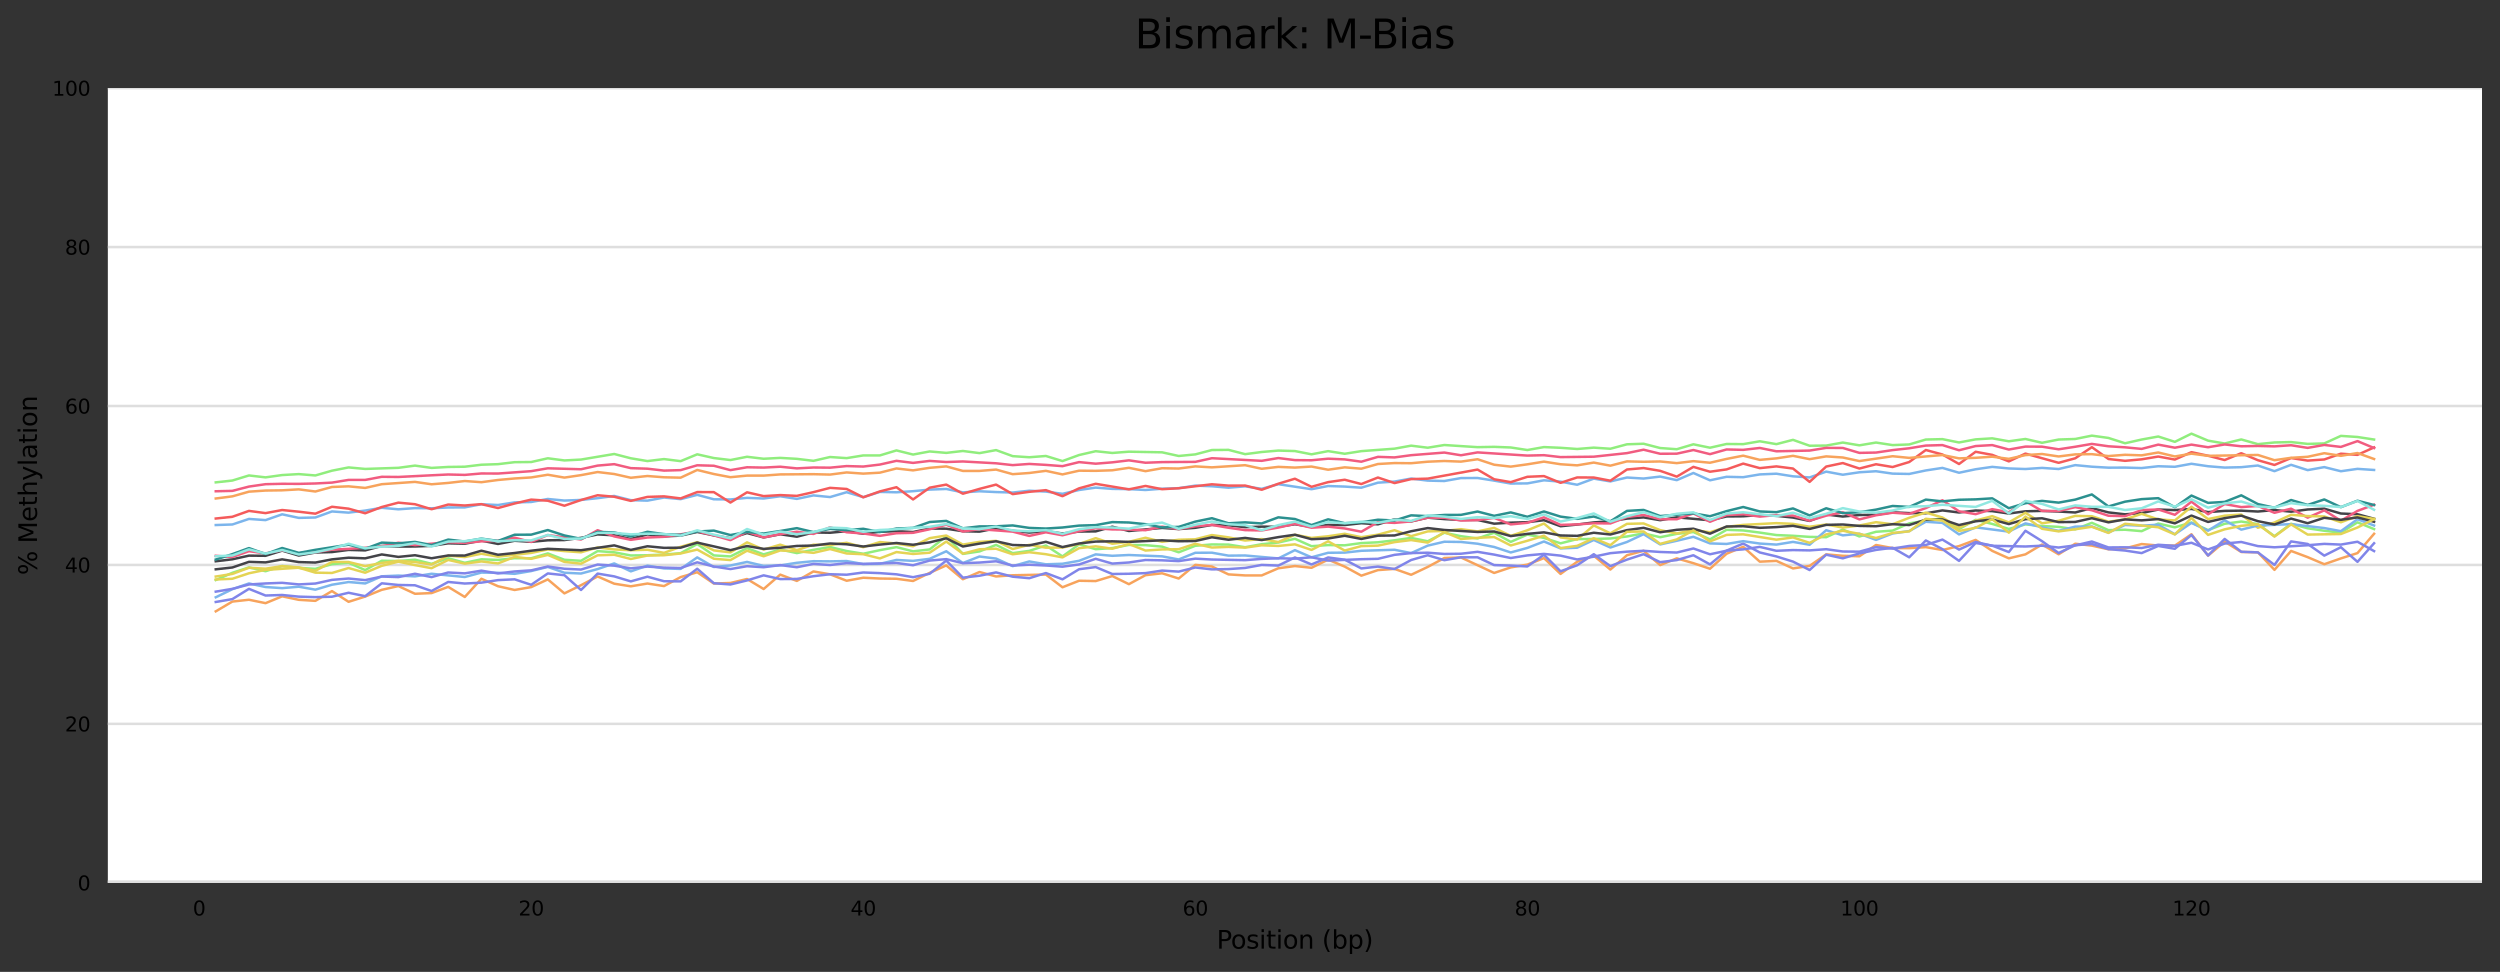 <?xml version="1.0" encoding="utf-8" standalone="no"?>
<!DOCTYPE svg PUBLIC "-//W3C//DTD SVG 1.1//EN"
  "http://www.w3.org/Graphics/SVG/1.1/DTD/svg11.dtd">
<svg xmlns:xlink="http://www.w3.org/1999/xlink" width="1000.278pt" height="388.845pt" viewBox="0 0 1000.278 388.845" xmlns="http://www.w3.org/2000/svg" version="1.1">
 <rect x="0" y="0" width="1000.278" height="388.845" fill="#333333" stroke="none"/>
 <defs>
  <style type="text/css">*{stroke-linejoin: round; stroke-linecap: butt}</style>
 </defs>
 <g id="figure_1">
  <g id="axes_1">
   <g id="patch_1">
    <path d="M 43.148 353.224 
L 993.078 353.224 
L 993.078 35.256 
L 43.148 35.256 
z
" style="fill: #ffffff"/>
   </g>
   <g id="matplotlib.axis_1">
    <g id="xtick_1">
     <g id="text_1">
      <!-- 0 -->
      <g transform="translate(77.139 366.303)scale(0.08 -0.08)">
       <defs>
        <path id="DejaVuSans-30" d="M 2034 4250 
Q 1547 4250 1301 3770 
Q 1056 3291 1056 2328 
Q 1056 1369 1301 889 
Q 1547 409 2034 409 
Q 2525 409 2770 889 
Q 3016 1369 3016 2328 
Q 3016 3291 2770 3770 
Q 2525 4250 2034 4250 
z
M 2034 4750 
Q 2819 4750 3233 4129 
Q 3647 3509 3647 2328 
Q 3647 1150 3233 529 
Q 2819 -91 2034 -91 
Q 1250 -91 836 529 
Q 422 1150 422 2328 
Q 422 3509 836 4129 
Q 1250 4750 2034 4750 
z
" transform="scale(0.016)"/>
       </defs>
       <use xlink:href="#DejaVuSans-30"/>
      </g>
     </g>
    </g>
    <g id="xtick_2">
     <g id="text_2">
      <!-- 20 -->
      <g transform="translate(207.451 366.303)scale(0.08 -0.08)">
       <defs>
        <path id="DejaVuSans-32" d="M 1228 531 
L 3431 531 
L 3431 0 
L 469 0 
L 469 531 
Q 828 903 1448 1529 
Q 2069 2156 2228 2338 
Q 2531 2678 2651 2914 
Q 2772 3150 2772 3378 
Q 2772 3750 2511 3984 
Q 2250 4219 1831 4219 
Q 1534 4219 1204 4116 
Q 875 4013 500 3803 
L 500 4441 
Q 881 4594 1212 4672 
Q 1544 4750 1819 4750 
Q 2544 4750 2975 4387 
Q 3406 4025 3406 3419 
Q 3406 3131 3298 2873 
Q 3191 2616 2906 2266 
Q 2828 2175 2409 1742 
Q 1991 1309 1228 531 
z
" transform="scale(0.016)"/>
       </defs>
       <use xlink:href="#DejaVuSans-32"/>
       <use xlink:href="#DejaVuSans-30" x="63.623"/>
      </g>
     </g>
    </g>
    <g id="xtick_3">
     <g id="text_3">
      <!-- 40 -->
      <g transform="translate(340.309 366.303)scale(0.08 -0.08)">
       <defs>
        <path id="DejaVuSans-34" d="M 2419 4116 
L 825 1625 
L 2419 1625 
L 2419 4116 
z
M 2253 4666 
L 3047 4666 
L 3047 1625 
L 3713 1625 
L 3713 1100 
L 3047 1100 
L 3047 0 
L 2419 0 
L 2419 1100 
L 313 1100 
L 313 1709 
L 2253 4666 
z
" transform="scale(0.016)"/>
       </defs>
       <use xlink:href="#DejaVuSans-34"/>
       <use xlink:href="#DejaVuSans-30" x="63.623"/>
      </g>
     </g>
    </g>
    <g id="xtick_4">
     <g id="text_4">
      <!-- 60 -->
      <g transform="translate(473.166 366.303)scale(0.08 -0.08)">
       <defs>
        <path id="DejaVuSans-36" d="M 2113 2584 
Q 1688 2584 1439 2293 
Q 1191 2003 1191 1497 
Q 1191 994 1439 701 
Q 1688 409 2113 409 
Q 2538 409 2786 701 
Q 3034 994 3034 1497 
Q 3034 2003 2786 2293 
Q 2538 2584 2113 2584 
z
M 3366 4563 
L 3366 3988 
Q 3128 4100 2886 4159 
Q 2644 4219 2406 4219 
Q 1781 4219 1451 3797 
Q 1122 3375 1075 2522 
Q 1259 2794 1537 2939 
Q 1816 3084 2150 3084 
Q 2853 3084 3261 2657 
Q 3669 2231 3669 1497 
Q 3669 778 3244 343 
Q 2819 -91 2113 -91 
Q 1303 -91 875 529 
Q 447 1150 447 2328 
Q 447 3434 972 4092 
Q 1497 4750 2381 4750 
Q 2619 4750 2861 4703 
Q 3103 4656 3366 4563 
z
" transform="scale(0.016)"/>
       </defs>
       <use xlink:href="#DejaVuSans-36"/>
       <use xlink:href="#DejaVuSans-30" x="63.623"/>
      </g>
     </g>
    </g>
    <g id="xtick_5">
     <g id="text_5">
      <!-- 80 -->
      <g transform="translate(606.023 366.303)scale(0.08 -0.08)">
       <defs>
        <path id="DejaVuSans-38" d="M 2034 2216 
Q 1584 2216 1326 1975 
Q 1069 1734 1069 1313 
Q 1069 891 1326 650 
Q 1584 409 2034 409 
Q 2484 409 2743 651 
Q 3003 894 3003 1313 
Q 3003 1734 2745 1975 
Q 2488 2216 2034 2216 
z
M 1403 2484 
Q 997 2584 770 2862 
Q 544 3141 544 3541 
Q 544 4100 942 4425 
Q 1341 4750 2034 4750 
Q 2731 4750 3128 4425 
Q 3525 4100 3525 3541 
Q 3525 3141 3298 2862 
Q 3072 2584 2669 2484 
Q 3125 2378 3379 2068 
Q 3634 1759 3634 1313 
Q 3634 634 3220 271 
Q 2806 -91 2034 -91 
Q 1263 -91 848 271 
Q 434 634 434 1313 
Q 434 1759 690 2068 
Q 947 2378 1403 2484 
z
M 1172 3481 
Q 1172 3119 1398 2916 
Q 1625 2713 2034 2713 
Q 2441 2713 2670 2916 
Q 2900 3119 2900 3481 
Q 2900 3844 2670 4047 
Q 2441 4250 2034 4250 
Q 1625 4250 1398 4047 
Q 1172 3844 1172 3481 
z
" transform="scale(0.016)"/>
       </defs>
       <use xlink:href="#DejaVuSans-38"/>
       <use xlink:href="#DejaVuSans-30" x="63.623"/>
      </g>
     </g>
    </g>
    <g id="xtick_6">
     <g id="text_6">
      <!-- 100 -->
      <g transform="translate(736.336 366.303)scale(0.08 -0.08)">
       <defs>
        <path id="DejaVuSans-31" d="M 794 531 
L 1825 531 
L 1825 4091 
L 703 3866 
L 703 4441 
L 1819 4666 
L 2450 4666 
L 2450 531 
L 3481 531 
L 3481 0 
L 794 0 
L 794 531 
z
" transform="scale(0.016)"/>
       </defs>
       <use xlink:href="#DejaVuSans-31"/>
       <use xlink:href="#DejaVuSans-30" x="63.623"/>
       <use xlink:href="#DejaVuSans-30" x="127.246"/>
      </g>
     </g>
    </g>
    <g id="xtick_7">
     <g id="text_7">
      <!-- 120 -->
      <g transform="translate(869.193 366.303)scale(0.08 -0.08)">
       <use xlink:href="#DejaVuSans-31"/>
       <use xlink:href="#DejaVuSans-32" x="63.623"/>
       <use xlink:href="#DejaVuSans-30" x="127.246"/>
      </g>
     </g>
    </g>
    <g id="text_8">
     <!-- Position (bp) -->
     <g transform="translate(486.81 379.565)scale(0.1 -0.1)">
      <defs>
       <path id="DejaVuSans-50" d="M 1259 4147 
L 1259 2394 
L 2053 2394 
Q 2494 2394 2734 2622 
Q 2975 2850 2975 3272 
Q 2975 3691 2734 3919 
Q 2494 4147 2053 4147 
L 1259 4147 
z
M 628 4666 
L 2053 4666 
Q 2838 4666 3239 4311 
Q 3641 3956 3641 3272 
Q 3641 2581 3239 2228 
Q 2838 1875 2053 1875 
L 1259 1875 
L 1259 0 
L 628 0 
L 628 4666 
z
" transform="scale(0.016)"/>
       <path id="DejaVuSans-6f" d="M 1959 3097 
Q 1497 3097 1228 2736 
Q 959 2375 959 1747 
Q 959 1119 1226 758 
Q 1494 397 1959 397 
Q 2419 397 2687 759 
Q 2956 1122 2956 1747 
Q 2956 2369 2687 2733 
Q 2419 3097 1959 3097 
z
M 1959 3584 
Q 2709 3584 3137 3096 
Q 3566 2609 3566 1747 
Q 3566 888 3137 398 
Q 2709 -91 1959 -91 
Q 1206 -91 779 398 
Q 353 888 353 1747 
Q 353 2609 779 3096 
Q 1206 3584 1959 3584 
z
" transform="scale(0.016)"/>
       <path id="DejaVuSans-73" d="M 2834 3397 
L 2834 2853 
Q 2591 2978 2328 3040 
Q 2066 3103 1784 3103 
Q 1356 3103 1142 2972 
Q 928 2841 928 2578 
Q 928 2378 1081 2264 
Q 1234 2150 1697 2047 
L 1894 2003 
Q 2506 1872 2764 1633 
Q 3022 1394 3022 966 
Q 3022 478 2636 193 
Q 2250 -91 1575 -91 
Q 1294 -91 989 -36 
Q 684 19 347 128 
L 347 722 
Q 666 556 975 473 
Q 1284 391 1588 391 
Q 1994 391 2212 530 
Q 2431 669 2431 922 
Q 2431 1156 2273 1281 
Q 2116 1406 1581 1522 
L 1381 1569 
Q 847 1681 609 1914 
Q 372 2147 372 2553 
Q 372 3047 722 3315 
Q 1072 3584 1716 3584 
Q 2034 3584 2315 3537 
Q 2597 3491 2834 3397 
z
" transform="scale(0.016)"/>
       <path id="DejaVuSans-69" d="M 603 3500 
L 1178 3500 
L 1178 0 
L 603 0 
L 603 3500 
z
M 603 4863 
L 1178 4863 
L 1178 4134 
L 603 4134 
L 603 4863 
z
" transform="scale(0.016)"/>
       <path id="DejaVuSans-74" d="M 1172 4494 
L 1172 3500 
L 2356 3500 
L 2356 3053 
L 1172 3053 
L 1172 1153 
Q 1172 725 1289 603 
Q 1406 481 1766 481 
L 2356 481 
L 2356 0 
L 1766 0 
Q 1100 0 847 248 
Q 594 497 594 1153 
L 594 3053 
L 172 3053 
L 172 3500 
L 594 3500 
L 594 4494 
L 1172 4494 
z
" transform="scale(0.016)"/>
       <path id="DejaVuSans-6e" d="M 3513 2113 
L 3513 0 
L 2938 0 
L 2938 2094 
Q 2938 2591 2744 2837 
Q 2550 3084 2163 3084 
Q 1697 3084 1428 2787 
Q 1159 2491 1159 1978 
L 1159 0 
L 581 0 
L 581 3500 
L 1159 3500 
L 1159 2956 
Q 1366 3272 1645 3428 
Q 1925 3584 2291 3584 
Q 2894 3584 3203 3211 
Q 3513 2838 3513 2113 
z
" transform="scale(0.016)"/>
       <path id="DejaVuSans-20" transform="scale(0.016)"/>
       <path id="DejaVuSans-28" d="M 1984 4856 
Q 1566 4138 1362 3434 
Q 1159 2731 1159 2009 
Q 1159 1288 1364 580 
Q 1569 -128 1984 -844 
L 1484 -844 
Q 1016 -109 783 600 
Q 550 1309 550 2009 
Q 550 2706 781 3412 
Q 1013 4119 1484 4856 
L 1984 4856 
z
" transform="scale(0.016)"/>
       <path id="DejaVuSans-62" d="M 3116 1747 
Q 3116 2381 2855 2742 
Q 2594 3103 2138 3103 
Q 1681 3103 1420 2742 
Q 1159 2381 1159 1747 
Q 1159 1113 1420 752 
Q 1681 391 2138 391 
Q 2594 391 2855 752 
Q 3116 1113 3116 1747 
z
M 1159 2969 
Q 1341 3281 1617 3432 
Q 1894 3584 2278 3584 
Q 2916 3584 3314 3078 
Q 3713 2572 3713 1747 
Q 3713 922 3314 415 
Q 2916 -91 2278 -91 
Q 1894 -91 1617 61 
Q 1341 213 1159 525 
L 1159 0 
L 581 0 
L 581 4863 
L 1159 4863 
L 1159 2969 
z
" transform="scale(0.016)"/>
       <path id="DejaVuSans-70" d="M 1159 525 
L 1159 -1331 
L 581 -1331 
L 581 3500 
L 1159 3500 
L 1159 2969 
Q 1341 3281 1617 3432 
Q 1894 3584 2278 3584 
Q 2916 3584 3314 3078 
Q 3713 2572 3713 1747 
Q 3713 922 3314 415 
Q 2916 -91 2278 -91 
Q 1894 -91 1617 61 
Q 1341 213 1159 525 
z
M 3116 1747 
Q 3116 2381 2855 2742 
Q 2594 3103 2138 3103 
Q 1681 3103 1420 2742 
Q 1159 2381 1159 1747 
Q 1159 1113 1420 752 
Q 1681 391 2138 391 
Q 2594 391 2855 752 
Q 3116 1113 3116 1747 
z
" transform="scale(0.016)"/>
       <path id="DejaVuSans-29" d="M 513 4856 
L 1013 4856 
Q 1481 4119 1714 3412 
Q 1947 2706 1947 2009 
Q 1947 1309 1714 600 
Q 1481 -109 1013 -844 
L 513 -844 
Q 928 -128 1133 580 
Q 1338 1288 1338 2009 
Q 1338 2731 1133 3434 
Q 928 4138 513 4856 
z
" transform="scale(0.016)"/>
      </defs>
      <use xlink:href="#DejaVuSans-50"/>
      <use xlink:href="#DejaVuSans-6f" x="56.678"/>
      <use xlink:href="#DejaVuSans-73" x="117.859"/>
      <use xlink:href="#DejaVuSans-69" x="169.959"/>
      <use xlink:href="#DejaVuSans-74" x="197.742"/>
      <use xlink:href="#DejaVuSans-69" x="236.951"/>
      <use xlink:href="#DejaVuSans-6f" x="264.734"/>
      <use xlink:href="#DejaVuSans-6e" x="325.916"/>
      <use xlink:href="#DejaVuSans-20" x="389.295"/>
      <use xlink:href="#DejaVuSans-28" x="421.082"/>
      <use xlink:href="#DejaVuSans-62" x="460.096"/>
      <use xlink:href="#DejaVuSans-70" x="523.572"/>
      <use xlink:href="#DejaVuSans-29" x="587.049"/>
     </g>
    </g>
   </g>
   <g id="matplotlib.axis_2">
    <g id="ytick_1">
     <g id="line2d_1">
      <path d="M 43.148 353.224 
L 993.078 353.224 
" clip-path="url(#p5ad85a46ac)" style="fill: none; stroke: #dedede; stroke-linecap: square"/>
     </g>
     <g id="text_9">
      <!-- 0 -->
      <g transform="translate(31.058 356.263)scale(0.08 -0.08)">
       <use xlink:href="#DejaVuSans-30"/>
      </g>
     </g>
    </g>
    <g id="ytick_2">
     <g id="line2d_2">
      <path d="M 43.148 289.63 
L 993.078 289.63 
" clip-path="url(#p5ad85a46ac)" style="fill: none; stroke: #dedede; stroke-linecap: square"/>
     </g>
     <g id="text_10">
      <!-- 20 -->
      <g transform="translate(25.968 292.67)scale(0.08 -0.08)">
       <use xlink:href="#DejaVuSans-32"/>
       <use xlink:href="#DejaVuSans-30" x="63.623"/>
      </g>
     </g>
    </g>
    <g id="ytick_3">
     <g id="line2d_3">
      <path d="M 43.148 226.037 
L 993.078 226.037 
" clip-path="url(#p5ad85a46ac)" style="fill: none; stroke: #dedede; stroke-linecap: square"/>
     </g>
     <g id="text_11">
      <!-- 40 -->
      <g transform="translate(25.968 229.076)scale(0.08 -0.08)">
       <use xlink:href="#DejaVuSans-34"/>
       <use xlink:href="#DejaVuSans-30" x="63.623"/>
      </g>
     </g>
    </g>
    <g id="ytick_4">
     <g id="line2d_4">
      <path d="M 43.148 162.443 
L 993.078 162.443 
" clip-path="url(#p5ad85a46ac)" style="fill: none; stroke: #dedede; stroke-linecap: square"/>
     </g>
     <g id="text_12">
      <!-- 60 -->
      <g transform="translate(25.968 165.482)scale(0.08 -0.08)">
       <use xlink:href="#DejaVuSans-36"/>
       <use xlink:href="#DejaVuSans-30" x="63.623"/>
      </g>
     </g>
    </g>
    <g id="ytick_5">
     <g id="line2d_5">
      <path d="M 43.148 98.85 
L 993.078 98.85 
" clip-path="url(#p5ad85a46ac)" style="fill: none; stroke: #dedede; stroke-linecap: square"/>
     </g>
     <g id="text_13">
      <!-- 80 -->
      <g transform="translate(25.968 101.889)scale(0.08 -0.08)">
       <use xlink:href="#DejaVuSans-38"/>
       <use xlink:href="#DejaVuSans-30" x="63.623"/>
      </g>
     </g>
    </g>
    <g id="ytick_6">
     <g id="line2d_6">
      <path d="M 43.148 35.256 
L 993.078 35.256 
" clip-path="url(#p5ad85a46ac)" style="fill: none; stroke: #dedede; stroke-linecap: square"/>
     </g>
     <g id="text_14">
      <!-- 100 -->
      <g transform="translate(20.878 38.295)scale(0.08 -0.08)">
       <use xlink:href="#DejaVuSans-31"/>
       <use xlink:href="#DejaVuSans-30" x="63.623"/>
       <use xlink:href="#DejaVuSans-30" x="127.246"/>
      </g>
     </g>
    </g>
    <g id="text_15">
     <!-- % Methylation -->
     <g transform="translate(14.798 230.089)rotate(-90)scale(0.1 -0.1)">
      <defs>
       <path id="DejaVuSans-25" d="M 4653 2053 
Q 4381 2053 4226 1822 
Q 4072 1591 4072 1178 
Q 4072 772 4226 539 
Q 4381 306 4653 306 
Q 4919 306 5073 539 
Q 5228 772 5228 1178 
Q 5228 1588 5073 1820 
Q 4919 2053 4653 2053 
z
M 4653 2450 
Q 5147 2450 5437 2106 
Q 5728 1763 5728 1178 
Q 5728 594 5436 251 
Q 5144 -91 4653 -91 
Q 4153 -91 3862 251 
Q 3572 594 3572 1178 
Q 3572 1766 3864 2108 
Q 4156 2450 4653 2450 
z
M 1428 4353 
Q 1159 4353 1004 4120 
Q 850 3888 850 3481 
Q 850 3069 1003 2837 
Q 1156 2606 1428 2606 
Q 1700 2606 1854 2837 
Q 2009 3069 2009 3481 
Q 2009 3884 1853 4118 
Q 1697 4353 1428 4353 
z
M 4250 4750 
L 4750 4750 
L 1831 -91 
L 1331 -91 
L 4250 4750 
z
M 1428 4750 
Q 1922 4750 2215 4408 
Q 2509 4066 2509 3481 
Q 2509 2891 2217 2550 
Q 1925 2209 1428 2209 
Q 931 2209 642 2551 
Q 353 2894 353 3481 
Q 353 4063 643 4406 
Q 934 4750 1428 4750 
z
" transform="scale(0.016)"/>
       <path id="DejaVuSans-4d" d="M 628 4666 
L 1569 4666 
L 2759 1491 
L 3956 4666 
L 4897 4666 
L 4897 0 
L 4281 0 
L 4281 4097 
L 3078 897 
L 2444 897 
L 1241 4097 
L 1241 0 
L 628 0 
L 628 4666 
z
" transform="scale(0.016)"/>
       <path id="DejaVuSans-65" d="M 3597 1894 
L 3597 1613 
L 953 1613 
Q 991 1019 1311 708 
Q 1631 397 2203 397 
Q 2534 397 2845 478 
Q 3156 559 3463 722 
L 3463 178 
Q 3153 47 2828 -22 
Q 2503 -91 2169 -91 
Q 1331 -91 842 396 
Q 353 884 353 1716 
Q 353 2575 817 3079 
Q 1281 3584 2069 3584 
Q 2775 3584 3186 3129 
Q 3597 2675 3597 1894 
z
M 3022 2063 
Q 3016 2534 2758 2815 
Q 2500 3097 2075 3097 
Q 1594 3097 1305 2825 
Q 1016 2553 972 2059 
L 3022 2063 
z
" transform="scale(0.016)"/>
       <path id="DejaVuSans-68" d="M 3513 2113 
L 3513 0 
L 2938 0 
L 2938 2094 
Q 2938 2591 2744 2837 
Q 2550 3084 2163 3084 
Q 1697 3084 1428 2787 
Q 1159 2491 1159 1978 
L 1159 0 
L 581 0 
L 581 4863 
L 1159 4863 
L 1159 2956 
Q 1366 3272 1645 3428 
Q 1925 3584 2291 3584 
Q 2894 3584 3203 3211 
Q 3513 2838 3513 2113 
z
" transform="scale(0.016)"/>
       <path id="DejaVuSans-79" d="M 2059 -325 
Q 1816 -950 1584 -1140 
Q 1353 -1331 966 -1331 
L 506 -1331 
L 506 -850 
L 844 -850 
Q 1081 -850 1212 -737 
Q 1344 -625 1503 -206 
L 1606 56 
L 191 3500 
L 800 3500 
L 1894 763 
L 2988 3500 
L 3597 3500 
L 2059 -325 
z
" transform="scale(0.016)"/>
       <path id="DejaVuSans-6c" d="M 603 4863 
L 1178 4863 
L 1178 0 
L 603 0 
L 603 4863 
z
" transform="scale(0.016)"/>
       <path id="DejaVuSans-61" d="M 2194 1759 
Q 1497 1759 1228 1600 
Q 959 1441 959 1056 
Q 959 750 1161 570 
Q 1363 391 1709 391 
Q 2188 391 2477 730 
Q 2766 1069 2766 1631 
L 2766 1759 
L 2194 1759 
z
M 3341 1997 
L 3341 0 
L 2766 0 
L 2766 531 
Q 2569 213 2275 61 
Q 1981 -91 1556 -91 
Q 1019 -91 701 211 
Q 384 513 384 1019 
Q 384 1609 779 1909 
Q 1175 2209 1959 2209 
L 2766 2209 
L 2766 2266 
Q 2766 2663 2505 2880 
Q 2244 3097 1772 3097 
Q 1472 3097 1187 3025 
Q 903 2953 641 2809 
L 641 3341 
Q 956 3463 1253 3523 
Q 1550 3584 1831 3584 
Q 2591 3584 2966 3190 
Q 3341 2797 3341 1997 
z
" transform="scale(0.016)"/>
      </defs>
      <use xlink:href="#DejaVuSans-25"/>
      <use xlink:href="#DejaVuSans-20" x="95.02"/>
      <use xlink:href="#DejaVuSans-4d" x="126.807"/>
      <use xlink:href="#DejaVuSans-65" x="213.086"/>
      <use xlink:href="#DejaVuSans-74" x="274.609"/>
      <use xlink:href="#DejaVuSans-68" x="313.818"/>
      <use xlink:href="#DejaVuSans-79" x="377.197"/>
      <use xlink:href="#DejaVuSans-6c" x="436.377"/>
      <use xlink:href="#DejaVuSans-61" x="464.16"/>
      <use xlink:href="#DejaVuSans-74" x="525.439"/>
      <use xlink:href="#DejaVuSans-69" x="564.648"/>
      <use xlink:href="#DejaVuSans-6f" x="592.432"/>
      <use xlink:href="#DejaVuSans-6e" x="653.613"/>
     </g>
    </g>
   </g>
   <g id="line2d_7">
    <path d="M 86.327 210.075 
L 92.97 209.852 
L 99.612 207.626 
L 106.255 208.103 
L 112.898 205.782 
L 119.541 207.213 
L 126.184 207.054 
L 132.827 204.637 
L 139.47 205.114 
L 146.113 204.288 
L 152.755 203.175 
L 159.398 203.779 
L 166.041 203.302 
L 172.684 203.366 
L 179.327 203.048 
L 185.97 203.016 
L 192.613 201.744 
L 199.256 202.062 
L 205.898 201.013 
L 212.541 200.854 
L 219.184 199.645 
L 225.827 200.281 
L 232.47 200.027 
L 239.113 199.327 
L 245.756 198.437 
L 252.398 200.122 
L 259.041 200.313 
L 265.684 199.073 
L 272.327 199.709 
L 278.97 197.992 
L 285.613 199.773 
L 292.256 199.836 
L 298.899 199.2 
L 305.541 199.455 
L 312.184 198.564 
L 318.827 199.614 
L 325.47 198.214 
L 332.113 198.882 
L 338.756 196.943 
L 345.399 198.914 
L 352.041 196.815 
L 358.684 196.974 
L 365.327 196.529 
L 371.97 195.893 
L 378.613 195.639 
L 385.256 197.006 
L 391.899 196.561 
L 398.542 196.879 
L 405.184 197.07 
L 411.827 196.338 
L 418.47 196.688 
L 425.113 197.579 
L 431.756 196.052 
L 438.399 195.098 
L 445.042 195.607 
L 451.684 195.703 
L 458.327 196.052 
L 464.97 195.544 
L 471.613 195.321 
L 478.256 194.303 
L 484.899 194.558 
L 491.542 195.13 
L 498.185 194.59 
L 504.827 195.575 
L 511.47 193.731 
L 524.756 195.734 
L 531.399 194.462 
L 538.042 194.685 
L 544.685 195.13 
L 551.327 193.127 
L 557.97 192.682 
L 564.613 191.474 
L 571.256 192.3 
L 577.899 192.459 
L 584.542 191.283 
L 591.185 191.251 
L 597.828 192.3 
L 604.47 193.477 
L 611.113 193.413 
L 617.756 192.173 
L 624.399 192.714 
L 631.042 193.954 
L 637.685 191.505 
L 644.328 192.618 
L 650.97 191.06 
L 657.613 191.474 
L 664.256 190.679 
L 670.899 192.11 
L 677.542 189.248 
L 684.185 192.173 
L 690.828 190.774 
L 697.471 190.933 
L 704.113 189.82 
L 710.756 189.534 
L 717.399 190.583 
L 724.042 191.028 
L 730.685 188.707 
L 737.328 189.947 
L 743.971 188.962 
L 750.613 188.548 
L 757.256 189.502 
L 763.899 189.629 
L 770.542 188.23 
L 777.185 187.213 
L 783.828 189.152 
L 790.471 187.753 
L 797.114 186.799 
L 803.756 187.435 
L 810.399 187.658 
L 817.042 187.213 
L 823.685 187.658 
L 830.328 186.1 
L 836.971 186.736 
L 843.614 187.117 
L 850.256 187.086 
L 856.899 187.276 
L 863.542 186.545 
L 870.185 186.768 
L 876.828 185.559 
L 883.471 186.545 
L 890.114 187.086 
L 896.757 186.927 
L 903.399 186.259 
L 910.042 188.516 
L 916.685 185.973 
L 923.328 188.103 
L 929.971 186.895 
L 936.614 188.548 
L 943.257 187.594 
L 949.899 188.04 
L 949.899 188.04 
" clip-path="url(#p5ad85a46ac)" style="fill: none; stroke: #7cb5ec; stroke-linecap: square"/>
   </g>
   <g id="line2d_8">
    <path d="M 86.327 224.574 
L 92.97 223.779 
L 99.612 222.316 
L 106.255 222.38 
L 112.898 220.313 
L 119.541 222.285 
L 126.184 221.076 
L 132.827 220.886 
L 139.47 220.027 
L 146.113 220.218 
L 152.755 218.437 
L 159.398 218.692 
L 166.041 218.66 
L 172.684 218.405 
L 179.327 217.388 
L 185.97 217.547 
L 192.613 216.307 
L 199.256 217.642 
L 205.898 216.37 
L 212.541 216.784 
L 219.184 216.18 
L 225.827 216.084 
L 232.47 215.194 
L 239.113 213.827 
L 245.756 214.176 
L 252.398 215.671 
L 259.041 213.827 
L 265.684 214.622 
L 272.327 214.304 
L 278.97 212.841 
L 285.613 214.208 
L 292.256 215.353 
L 298.899 213.286 
L 305.541 215.035 
L 312.184 213.763 
L 318.827 214.749 
L 325.47 213.032 
L 332.113 213.159 
L 338.756 212.523 
L 345.399 213.572 
L 352.041 212.777 
L 358.684 212.523 
L 365.327 212.873 
L 371.97 211.474 
L 378.613 211.537 
L 385.256 212.555 
L 391.899 212.714 
L 398.542 211.378 
L 405.184 212.364 
L 411.827 213.095 
L 418.47 212.555 
L 425.113 213.445 
L 431.756 212.682 
L 438.399 212.618 
L 445.042 210.742 
L 451.684 212.459 
L 464.97 211.219 
L 471.613 211.696 
L 478.256 211.188 
L 484.899 210.011 
L 491.542 210.17 
L 498.185 210.933 
L 504.827 210.711 
L 511.47 210.774 
L 518.113 209.757 
L 524.756 210.806 
L 531.399 210.011 
L 538.042 210.075 
L 544.685 209.343 
L 551.327 209.789 
L 557.97 207.785 
L 564.613 208.612 
L 571.256 207.118 
L 577.899 207.69 
L 584.542 208.04 
L 591.185 208.04 
L 597.828 209.534 
L 604.47 209.121 
L 611.113 208.93 
L 617.756 208.135 
L 624.399 210.552 
L 631.042 209.884 
L 637.685 209.025 
L 644.328 208.548 
L 650.97 207.499 
L 657.613 207.022 
L 664.256 208.135 
L 670.899 206.99 
L 684.185 208.167 
L 690.828 206.641 
L 697.471 206.577 
L 704.113 206.068 
L 710.756 206.386 
L 717.399 207.086 
L 724.042 208.421 
L 730.685 205.846 
L 737.328 206.672 
L 743.971 206.068 
L 750.613 205.941 
L 757.256 204.987 
L 763.899 205.305 
L 770.542 205.369 
L 777.185 204.224 
L 783.828 205.051 
L 790.471 204.256 
L 797.114 204.51 
L 803.756 205.464 
L 810.399 204.574 
L 817.042 204.415 
L 823.685 204.669 
L 830.328 205.051 
L 836.971 203.27 
L 843.614 205.019 
L 850.256 205.782 
L 856.899 205.273 
L 863.542 203.874 
L 870.185 204.097 
L 876.828 203.62 
L 883.471 204.892 
L 890.114 204.415 
L 896.757 204.319 
L 903.399 204.669 
L 910.042 204.065 
L 916.685 204.733 
L 923.328 203.843 
L 929.971 203.525 
L 936.614 205.464 
L 943.257 205.75 
L 949.899 207.563 
L 949.899 207.563 
" clip-path="url(#p5ad85a46ac)" style="fill: none; stroke: #434348; stroke-linecap: square"/>
   </g>
   <g id="line2d_9">
    <path d="M 86.327 232.078 
L 92.97 229.185 
L 99.612 227.022 
L 106.255 228.549 
L 112.898 226.45 
L 119.541 227.213 
L 126.184 227.595 
L 132.827 225.719 
L 139.47 225.178 
L 146.113 228.103 
L 152.755 224.351 
L 159.398 224.479 
L 166.041 223.938 
L 172.684 225.592 
L 179.327 223.366 
L 185.97 225.178 
L 192.613 223.779 
L 199.256 224.034 
L 205.898 223.334 
L 212.541 223.366 
L 219.184 221.426 
L 225.827 223.97 
L 232.47 224.383 
L 239.113 220.504 
L 245.756 220.981 
L 252.398 222.253 
L 259.041 222.157 
L 265.684 221.903 
L 272.327 221.331 
L 278.97 217.674 
L 285.613 222.221 
L 292.256 222.634 
L 298.899 219.328 
L 305.541 221.808 
L 312.184 219.868 
L 318.827 221.299 
L 325.47 219.995 
L 332.113 218.882 
L 338.756 220.472 
L 345.399 221.553 
L 352.041 220.122 
L 358.684 218.914 
L 365.327 220.599 
L 371.97 219.836 
L 378.613 214.558 
L 385.256 221.617 
L 391.899 220.631 
L 398.542 218.024 
L 405.184 221.331 
L 411.827 220.409 
L 418.47 218.246 
L 425.113 222.634 
L 431.756 217.801 
L 438.399 219.741 
L 445.042 219.296 
L 451.684 218.024 
L 458.327 218.119 
L 464.97 218.723 
L 471.613 220.981 
L 478.256 218.374 
L 484.899 217.833 
L 491.542 217.897 
L 498.185 218.946 
L 504.827 217.738 
L 511.47 217.07 
L 518.113 215.576 
L 524.756 218.533 
L 531.399 218.088 
L 538.042 218.183 
L 544.685 217.293 
L 551.327 216.975 
L 557.97 216.18 
L 564.613 215.226 
L 571.256 216.561 
L 577.899 213.159 
L 584.542 214.526 
L 591.185 215.448 
L 597.828 213.159 
L 604.47 216.816 
L 611.113 213.89 
L 617.756 215.226 
L 624.399 217.388 
L 631.042 215.703 
L 637.685 215.639 
L 644.328 215.448 
L 650.97 214.653 
L 657.613 213.413 
L 664.256 214.94 
L 670.899 213.604 
L 677.542 212.873 
L 684.185 215.798 
L 690.828 211.983 
L 697.471 212.237 
L 704.113 213.095 
L 710.756 214.081 
L 717.399 214.367 
L 724.042 214.812 
L 730.685 214.94 
L 737.328 211.887 
L 743.971 214.653 
L 750.613 212.777 
L 757.256 212.3 
L 763.899 209.407 
L 770.542 208.326 
L 777.185 207.372 
L 783.828 211.696 
L 790.471 207.976 
L 797.114 209.63 
L 803.756 211.633 
L 810.399 209.82 
L 817.042 210.456 
L 823.685 210.806 
L 830.328 211.792 
L 836.971 209.184 
L 843.614 212.11 
L 850.256 211.951 
L 856.899 212.523 
L 863.542 209.471 
L 870.185 210.997 
L 876.828 209.057 
L 883.471 212.11 
L 890.114 209.566 
L 896.757 208.676 
L 903.399 209.693 
L 910.042 214.526 
L 916.685 209.566 
L 923.328 211.378 
L 929.971 212.364 
L 936.614 213.127 
L 943.257 208.994 
L 949.899 211.696 
L 949.899 211.696 
" clip-path="url(#p5ad85a46ac)" style="fill: none; stroke: #90ed7d; stroke-linecap: square"/>
   </g>
   <g id="line2d_10">
    <path d="M 86.327 244.606 
L 92.97 240.695 
L 99.612 239.964 
L 106.255 241.331 
L 112.898 238.596 
L 119.541 239.995 
L 126.184 240.409 
L 132.827 236.498 
L 139.47 240.79 
L 146.113 238.692 
L 152.755 235.989 
L 159.398 234.495 
L 166.041 237.579 
L 172.684 237.293 
L 179.327 234.813 
L 185.97 238.851 
L 192.613 231.569 
L 199.256 234.558 
L 205.898 236.053 
L 212.541 234.908 
L 219.184 231.824 
L 225.827 237.42 
L 232.47 234.145 
L 239.113 230.647 
L 245.756 233.541 
L 252.398 234.59 
L 259.041 233.477 
L 265.684 234.495 
L 272.327 230.902 
L 278.97 228.962 
L 285.613 233.477 
L 292.256 233.255 
L 298.899 231.665 
L 305.541 235.671 
L 312.184 229.916 
L 318.827 232.428 
L 325.47 228.644 
L 332.113 229.789 
L 338.756 232.364 
L 345.399 231.156 
L 352.041 231.474 
L 358.684 231.569 
L 365.327 232.46 
L 371.97 229.216 
L 378.613 226.227 
L 385.256 231.76 
L 391.899 228.867 
L 398.542 230.647 
L 405.184 230.17 
L 418.47 229.884 
L 425.113 234.972 
L 431.756 232.364 
L 438.399 232.491 
L 445.042 230.488 
L 451.684 233.732 
L 458.327 230.138 
L 464.97 229.375 
L 471.613 231.474 
L 478.256 226.005 
L 484.899 226.673 
L 491.542 229.821 
L 498.185 230.234 
L 504.827 230.234 
L 511.47 227.372 
L 518.113 226.482 
L 524.756 227.181 
L 531.399 223.906 
L 538.042 226.704 
L 544.685 230.329 
L 551.327 228.103 
L 557.97 227.627 
L 564.613 229.98 
L 571.256 226.832 
L 577.899 223.27 
L 584.542 223.048 
L 597.828 229.248 
L 604.47 227.022 
L 611.113 225.91 
L 617.756 223.302 
L 624.399 229.63 
L 631.042 224.765 
L 637.685 222.348 
L 644.328 227.881 
L 650.97 222.157 
L 657.613 220.377 
L 664.256 226.1 
L 670.899 223.398 
L 677.542 225.337 
L 684.185 227.563 
L 690.828 221.553 
L 697.471 218.787 
L 704.113 224.733 
L 710.756 224.415 
L 717.399 227.436 
L 724.042 226.418 
L 730.685 221.808 
L 737.328 222.38 
L 743.971 222.571 
L 750.613 218.056 
L 757.256 219.296 
L 763.899 219.328 
L 770.542 218.914 
L 777.185 220.059 
L 783.828 218.501 
L 790.471 216.021 
L 797.114 220.409 
L 803.756 223.398 
L 810.399 221.808 
L 817.042 217.865 
L 823.685 221.776 
L 830.328 217.547 
L 836.971 218.31 
L 843.614 219.773 
L 850.256 219.423 
L 856.899 217.674 
L 863.542 218.278 
L 870.185 218.31 
L 876.828 213.763 
L 883.471 222.316 
L 890.114 216.72 
L 896.757 220.854 
L 903.399 220.981 
L 910.042 228.008 
L 916.685 220.44 
L 923.328 222.921 
L 929.971 225.751 
L 936.614 223.429 
L 943.257 221.299 
L 949.899 213.572 
L 949.899 213.572 
" clip-path="url(#p5ad85a46ac)" style="fill: none; stroke: #f7a35c; stroke-linecap: square"/>
   </g>
   <g id="line2d_11">
    <path d="M 86.327 240.854 
L 92.97 239.709 
L 99.612 235.608 
L 106.255 238.278 
L 112.898 238.056 
L 119.541 238.724 
L 126.184 238.914 
L 132.827 238.755 
L 139.47 237.166 
L 146.113 238.533 
L 152.755 233.382 
L 159.398 234.049 
L 166.041 234.177 
L 172.684 236.466 
L 179.327 232.841 
L 185.97 233.477 
L 192.613 233.127 
L 199.256 232.11 
L 205.898 231.792 
L 212.541 233.986 
L 219.184 229.439 
L 225.827 230.138 
L 232.47 236.053 
L 239.113 229.503 
L 245.756 230.615 
L 252.398 232.619 
L 259.041 230.743 
L 265.684 232.555 
L 272.327 232.619 
L 278.97 227.563 
L 285.613 233.35 
L 292.256 233.859 
L 298.899 232.237 
L 305.541 230.202 
L 312.184 231.697 
L 318.827 231.633 
L 325.47 230.552 
L 332.113 229.757 
L 338.756 229.948 
L 345.399 229.057 
L 352.041 229.312 
L 358.684 229.789 
L 365.327 230.933 
L 371.97 229.566 
L 378.613 224.288 
L 385.256 231.124 
L 391.899 230.361 
L 398.542 229.026 
L 405.184 230.743 
L 411.827 231.347 
L 418.47 229.28 
L 425.113 231.792 
L 431.756 227.754 
L 438.399 226.895 
L 445.042 229.662 
L 451.684 229.566 
L 458.327 229.312 
L 464.97 228.294 
L 471.613 228.708 
L 478.256 227.054 
L 484.899 227.817 
L 491.542 227.69 
L 498.185 227.245 
L 504.827 226.037 
L 511.47 226.291 
L 518.113 223.048 
L 524.756 225.846 
L 531.399 223.048 
L 538.042 223.938 
L 544.685 227.436 
L 551.327 226.704 
L 557.97 227.658 
L 564.613 224.065 
L 571.256 222.157 
L 577.899 224.129 
L 584.542 222.984 
L 591.185 222.984 
L 597.828 226.1 
L 604.47 226.291 
L 611.113 226.641 
L 617.756 221.967 
L 624.399 228.58 
L 631.042 226.164 
L 637.685 221.744 
L 644.328 226.514 
L 650.97 223.906 
L 657.613 221.744 
L 664.256 224.924 
L 670.899 224.097 
L 677.542 222.157 
L 684.185 225.814 
L 690.828 220.313 
L 697.471 217.483 
L 704.113 221.045 
L 710.756 222.634 
L 717.399 224.701 
L 724.042 228.072 
L 730.685 221.935 
L 737.328 223.398 
L 743.971 221.426 
L 750.613 220.027 
L 757.256 219.169 
L 763.899 222.984 
L 770.542 216.243 
L 777.185 219.709 
L 783.828 224.415 
L 790.471 217.261 
L 797.114 218.31 
L 803.756 220.886 
L 810.399 212.364 
L 817.042 216.529 
L 823.685 221.267 
L 830.328 218.151 
L 836.971 217.642 
L 843.614 219.709 
L 850.256 220.281 
L 856.899 221.299 
L 863.542 218.437 
L 870.185 219.582 
L 876.828 214.049 
L 883.471 222.253 
L 890.114 215.639 
L 896.757 220.758 
L 903.399 221.013 
L 910.042 226.037 
L 916.685 216.625 
L 923.328 217.642 
L 929.971 222.316 
L 936.614 218.946 
L 943.257 224.797 
L 949.899 217.356 
L 949.899 217.356 
" clip-path="url(#p5ad85a46ac)" style="fill: none; stroke: #8085e9; stroke-linecap: square"/>
   </g>
   <g id="line2d_12">
    <path d="M 86.327 222.38 
L 92.97 222.857 
L 99.612 220.536 
L 106.255 221.426 
L 112.898 220.154 
L 119.541 221.394 
L 126.184 220.917 
L 132.827 219.932 
L 139.47 219.614 
L 146.113 219.169 
L 152.755 218.564 
L 159.398 217.134 
L 166.041 218.119 
L 179.327 216.943 
L 185.97 217.229 
L 192.613 216.593 
L 199.256 216.402 
L 205.898 215.13 
L 212.541 216.847 
L 219.184 214.081 
L 232.47 215.862 
L 239.113 212.141 
L 245.756 214.622 
L 252.398 215.989 
L 259.041 215.067 
L 265.684 214.781 
L 272.327 213.795 
L 278.97 212.618 
L 285.613 214.208 
L 292.256 216.116 
L 298.899 212.777 
L 305.541 215.035 
L 312.184 213.731 
L 318.827 212.746 
L 325.47 213.636 
L 332.113 210.997 
L 338.756 212.968 
L 345.399 213.445 
L 352.041 214.399 
L 358.684 213.35 
L 365.327 213.191 
L 371.97 211.76 
L 378.613 209.948 
L 385.256 212.65 
L 391.899 211.728 
L 405.184 212.714 
L 411.827 214.431 
L 418.47 212.968 
L 425.113 214.176 
L 431.756 212.523 
L 438.399 211.378 
L 445.042 211.824 
L 451.684 211.887 
L 458.327 212.141 
L 464.97 210.711 
L 471.613 211.665 
L 478.256 210.583 
L 484.899 210.043 
L 491.542 211.156 
L 498.185 212.11 
L 504.827 212.237 
L 511.47 211.092 
L 518.113 209.598 
L 524.756 211.156 
L 531.399 210.711 
L 538.042 211.442 
L 544.685 212.746 
L 551.327 208.898 
L 557.97 209.216 
L 564.613 208.612 
L 571.256 207.118 
L 577.899 207.181 
L 584.542 208.262 
L 591.185 208.103 
L 597.828 207.213 
L 604.47 209.82 
L 611.113 209.184 
L 617.756 206.99 
L 624.399 210.011 
L 631.042 209.82 
L 637.685 209.375 
L 644.328 209.439 
L 650.97 206.863 
L 657.613 206.037 
L 664.256 207.754 
L 670.899 207.754 
L 677.542 205.432 
L 684.185 208.771 
L 690.828 206.068 
L 697.471 205.75 
L 704.113 206.704 
L 710.756 206.1 
L 717.399 206.291 
L 724.042 208.358 
L 730.685 206.323 
L 737.328 204.987 
L 743.971 207.817 
L 750.613 206.164 
L 757.256 205.146 
L 763.899 205.591 
L 770.542 203.302 
L 777.185 200.154 
L 783.828 204.574 
L 790.471 205.719 
L 797.114 203.715 
L 803.756 204.987 
L 810.399 200.567 
L 817.042 204.447 
L 823.685 204.447 
L 830.328 202.92 
L 836.971 204.161 
L 843.614 206.354 
L 850.256 206.513 
L 856.899 204.097 
L 863.542 203.843 
L 870.185 205.973 
L 876.828 200.726 
L 883.471 205.75 
L 890.114 201.68 
L 896.757 202.889 
L 903.399 202.443 
L 910.042 205.178 
L 916.685 203.525 
L 923.328 207.118 
L 929.971 204.192 
L 936.614 208.358 
L 943.257 204.415 
L 949.899 201.935 
L 949.899 201.935 
" clip-path="url(#p5ad85a46ac)" style="fill: none; stroke: #f15c80; stroke-linecap: square"/>
   </g>
   <g id="line2d_13">
    <path d="M 86.327 230.679 
L 92.97 229.63 
L 99.612 227.181 
L 106.255 227.531 
L 112.898 226.514 
L 119.541 227.022 
L 126.184 228.39 
L 132.827 224.828 
L 139.47 224.86 
L 146.113 226.514 
L 152.755 225.242 
L 159.398 224.383 
L 166.041 224.86 
L 172.684 225.878 
L 179.327 222.316 
L 185.97 222.889 
L 192.613 221.553 
L 199.256 222.73 
L 212.541 221.235 
L 219.184 219.836 
L 225.827 220.504 
L 232.47 220.981 
L 239.113 219.041 
L 245.756 219.836 
L 252.398 220.154 
L 259.041 219.964 
L 265.684 221.204 
L 272.327 218.787 
L 278.97 216.911 
L 285.613 220.218 
L 292.256 221.013 
L 298.899 217.006 
L 305.541 219.9 
L 312.184 217.929 
L 318.827 220.122 
L 325.47 217.929 
L 332.113 218.088 
L 338.756 217.165 
L 345.399 218.946 
L 352.041 216.879 
L 358.684 217.483 
L 365.327 218.564 
L 371.97 215.321 
L 378.613 214.272 
L 385.256 217.897 
L 391.899 216.816 
L 398.542 216.402 
L 405.184 219.677 
L 411.827 217.992 
L 418.47 219.137 
L 425.113 219.073 
L 431.756 217.674 
L 438.399 215.321 
L 445.042 217.547 
L 451.684 216.784 
L 458.327 215.162 
L 464.97 216.784 
L 471.613 215.957 
L 478.256 215.766 
L 484.899 214.081 
L 491.542 215.003 
L 498.185 216.275 
L 504.827 215.671 
L 511.47 216.879 
L 518.113 213.954 
L 524.756 215.226 
L 531.399 214.558 
L 538.042 213.572 
L 544.685 214.94 
L 551.327 213.922 
L 557.97 212.141 
L 564.613 214.526 
L 571.256 212.618 
L 577.899 212.428 
L 584.542 211.728 
L 591.185 212.618 
L 597.828 211.219 
L 604.47 214.399 
L 611.113 212.173 
L 617.756 209.471 
L 624.399 215.035 
L 631.042 215.894 
L 637.685 210.234 
L 644.328 213.382 
L 650.97 209.598 
L 657.613 209.439 
L 664.256 212.11 
L 670.899 213.445 
L 677.542 212.046 
L 684.185 212.968 
L 690.828 210.806 
L 697.471 210.011 
L 710.756 209.312 
L 717.399 209.598 
L 724.042 210.742 
L 730.685 209.852 
L 737.328 211.092 
L 743.971 210.265 
L 750.613 208.93 
L 757.256 209.757 
L 763.899 207.181 
L 770.542 205.083 
L 777.185 207.054 
L 783.828 211.124 
L 790.471 208.294 
L 797.114 206.513 
L 803.756 209.025 
L 810.399 205.178 
L 817.042 209.375 
L 823.685 208.358 
L 830.328 206.418 
L 836.971 206.545 
L 843.614 208.739 
L 850.256 207.817 
L 856.899 205.591 
L 863.542 207.817 
L 870.185 208.23 
L 876.828 202.761 
L 883.471 207.69 
L 890.114 206.323 
L 896.757 205.878 
L 903.399 211.156 
L 910.042 209.057 
L 916.685 205.973 
L 923.328 206.482 
L 929.971 206.641 
L 936.614 208.962 
L 943.257 206.513 
L 949.899 207.626 
L 949.899 207.626 
" clip-path="url(#p5ad85a46ac)" style="fill: none; stroke: #e4d354; stroke-linecap: square"/>
   </g>
   <g id="line2d_14">
    <path d="M 86.327 223.875 
L 92.97 221.712 
L 99.612 219.296 
L 106.255 221.681 
L 112.898 219.264 
L 119.541 221.204 
L 126.184 219.995 
L 139.47 217.929 
L 146.113 219.582 
L 152.755 217.102 
L 159.398 217.388 
L 166.041 216.816 
L 172.684 218.088 
L 179.327 215.894 
L 185.97 216.657 
L 192.613 215.512 
L 199.256 216.434 
L 205.898 213.954 
L 212.541 213.922 
L 219.184 212.078 
L 225.827 214.24 
L 232.47 215.607 
L 239.113 212.809 
L 245.756 213.032 
L 252.398 214.622 
L 259.041 212.777 
L 265.684 213.731 
L 272.327 214.018 
L 278.97 212.682 
L 285.613 212.3 
L 292.256 214.081 
L 298.899 212.841 
L 305.541 213.477 
L 312.184 212.459 
L 318.827 211.315 
L 325.47 212.905 
L 332.113 211.601 
L 338.756 212.141 
L 345.399 211.569 
L 352.041 212.873 
L 358.684 211.474 
L 365.327 211.219 
L 371.97 208.866 
L 378.613 208.421 
L 385.256 211.378 
L 391.899 210.615 
L 398.542 210.583 
L 405.184 210.234 
L 411.827 211.219 
L 418.47 211.474 
L 425.113 211.06 
L 431.756 210.297 
L 438.399 210.107 
L 445.042 208.898 
L 451.684 209.057 
L 458.327 209.725 
L 464.97 211.029 
L 471.613 210.806 
L 478.256 208.707 
L 484.899 207.34 
L 491.542 209.375 
L 498.185 208.994 
L 504.827 209.439 
L 511.47 206.99 
L 518.113 207.658 
L 524.756 210.075 
L 531.399 207.785 
L 538.042 209.343 
L 544.685 208.994 
L 551.327 207.944 
L 557.97 208.262 
L 564.613 206.195 
L 571.256 206.513 
L 577.899 206.037 
L 584.542 206.005 
L 591.185 204.669 
L 597.828 206.386 
L 604.47 205.019 
L 611.113 206.768 
L 617.756 204.637 
L 624.399 206.704 
L 631.042 207.595 
L 637.685 206.672 
L 644.328 208.58 
L 650.97 204.415 
L 657.613 204.033 
L 664.256 206.482 
L 677.542 205.401 
L 684.185 206.545 
L 690.828 204.51 
L 697.471 202.857 
L 704.113 204.637 
L 710.756 204.924 
L 717.399 203.429 
L 724.042 206.227 
L 730.685 203.366 
L 737.328 205.305 
L 743.971 204.955 
L 750.613 203.906 
L 757.256 202.443 
L 763.899 202.825 
L 770.542 199.9 
L 777.185 200.599 
L 783.828 199.963 
L 790.471 199.804 
L 797.114 199.391 
L 803.756 203.334 
L 810.399 201.331 
L 817.042 200.408 
L 823.685 201.108 
L 830.328 199.9 
L 836.971 197.833 
L 843.614 202.634 
L 850.256 200.726 
L 856.899 199.709 
L 863.542 199.327 
L 870.185 202.952 
L 876.828 198.278 
L 883.471 201.203 
L 890.114 200.822 
L 896.757 198.183 
L 903.399 201.68 
L 910.042 203.143 
L 916.685 200.059 
L 923.328 202.03 
L 929.971 199.836 
L 936.614 202.92 
L 943.257 200.345 
L 949.899 202.062 
L 949.899 202.062 
" clip-path="url(#p5ad85a46ac)" style="fill: none; stroke: #2b908f; stroke-linecap: square"/>
   </g>
   <g id="line2d_15">
    <path d="M 86.327 207.467 
L 92.97 206.768 
L 99.612 204.415 
L 106.255 205.305 
L 112.898 204.065 
L 119.541 204.733 
L 126.184 205.528 
L 132.827 202.761 
L 139.47 203.525 
L 146.113 205.369 
L 152.755 202.857 
L 159.398 201.108 
L 166.041 201.744 
L 172.684 203.747 
L 179.327 201.871 
L 185.97 202.253 
L 192.613 201.712 
L 199.256 203.27 
L 205.898 201.458 
L 212.541 199.9 
L 219.184 200.345 
L 225.827 202.348 
L 232.47 200.059 
L 239.113 198.151 
L 245.756 198.755 
L 252.398 200.408 
L 259.041 198.819 
L 265.684 198.596 
L 272.327 199.423 
L 278.97 196.879 
L 285.613 196.911 
L 292.256 201.076 
L 298.899 196.974 
L 305.541 198.501 
L 312.184 198.087 
L 318.827 198.405 
L 325.47 196.911 
L 332.113 195.194 
L 338.756 195.639 
L 345.399 198.978 
L 352.041 196.625 
L 358.684 194.939 
L 365.327 199.836 
L 371.97 195.13 
L 378.613 193.89 
L 385.256 197.547 
L 391.899 195.607 
L 398.542 193.89 
L 405.184 197.706 
L 411.827 196.784 
L 418.47 196.116 
L 425.113 198.532 
L 431.756 195.385 
L 438.399 193.572 
L 451.684 195.798 
L 458.327 194.431 
L 464.97 195.734 
L 471.613 195.353 
L 484.899 193.763 
L 491.542 194.303 
L 498.185 194.272 
L 504.827 195.957 
L 511.47 193.54 
L 518.113 191.537 
L 524.756 194.78 
L 531.399 192.904 
L 538.042 191.951 
L 544.685 193.668 
L 551.327 191.06 
L 557.97 193.286 
L 564.613 191.696 
L 571.256 191.505 
L 591.185 187.881 
L 597.828 191.76 
L 604.47 192.904 
L 611.113 190.774 
L 617.756 190.488 
L 624.399 193.191 
L 631.042 191.028 
L 637.685 191.06 
L 644.328 192.332 
L 650.97 187.849 
L 657.613 187.276 
L 664.256 188.389 
L 670.899 190.71 
L 677.542 186.799 
L 684.185 188.739 
L 690.828 187.817 
L 697.471 185.496 
L 704.113 187.308 
L 710.756 186.609 
L 717.399 187.467 
L 724.042 192.809 
L 730.685 186.672 
L 737.328 185.273 
L 743.971 187.467 
L 750.613 185.75 
L 757.256 186.863 
L 763.899 184.86 
L 770.542 180.059 
L 777.185 181.839 
L 783.828 185.655 
L 790.471 180.758 
L 797.114 181.998 
L 803.756 184.605 
L 810.399 181.489 
L 823.685 185.178 
L 830.328 183.365 
L 836.971 178.914 
L 843.614 183.652 
L 850.256 184.383 
L 856.899 183.779 
L 863.542 182.666 
L 870.185 183.874 
L 876.828 180.917 
L 883.471 182.348 
L 890.114 184.065 
L 896.757 181.33 
L 903.399 184.129 
L 910.042 186.036 
L 916.685 183.27 
L 923.328 184.288 
L 929.971 183.842 
L 936.614 181.521 
L 943.257 181.998 
L 949.899 179.009 
L 949.899 179.009 
" clip-path="url(#p5ad85a46ac)" style="fill: none; stroke: #f45b5b; stroke-linecap: square"/>
   </g>
   <g id="line2d_16">
    <path d="M 86.327 222.571 
L 92.97 222.253 
L 99.612 219.805 
L 106.255 221.49 
L 112.898 220.059 
L 119.541 221.871 
L 126.184 220.949 
L 132.827 219.55 
L 139.47 217.547 
L 146.113 219.359 
L 152.755 218.723 
L 159.398 218.437 
L 166.041 217.293 
L 172.684 218.66 
L 179.327 216.688 
L 185.97 216.529 
L 192.613 215.544 
L 199.256 216.593 
L 205.898 216.18 
L 212.541 216.211 
L 219.184 214.049 
L 225.827 215.639 
L 232.47 215.48 
L 239.113 213.223 
L 245.756 213.223 
L 252.398 213.795 
L 259.041 213.541 
L 265.684 213.668 
L 272.327 214.304 
L 278.97 212.173 
L 285.613 213.922 
L 292.256 215.417 
L 298.899 211.665 
L 305.541 213.922 
L 312.184 212.682 
L 318.827 213.763 
L 325.47 212.905 
L 332.113 211.092 
L 338.756 211.347 
L 345.399 212.777 
L 352.041 212.046 
L 358.684 211.76 
L 365.327 211.188 
L 371.97 210.774 
L 378.613 209.661 
L 385.256 211.378 
L 391.899 211.696 
L 398.542 210.711 
L 405.184 212.237 
L 411.827 212.587 
L 418.47 212.11 
L 425.113 213.604 
L 431.756 211.728 
L 438.399 210.933 
L 445.042 211.06 
L 451.684 211.537 
L 458.327 210.043 
L 464.97 209.089 
L 471.613 211.601 
L 478.256 209.948 
L 484.899 208.644 
L 491.542 209.757 
L 498.185 210.138 
L 504.827 212.141 
L 511.47 210.107 
L 518.113 208.707 
L 524.756 210.679 
L 531.399 208.866 
L 538.042 209.375 
L 544.685 208.739 
L 551.327 209.216 
L 557.97 207.913 
L 564.613 208.421 
L 571.256 206.227 
L 577.899 206.704 
L 584.542 207.626 
L 591.185 206.927 
L 597.828 207.245 
L 604.47 206.545 
L 611.113 207.626 
L 617.756 205.814 
L 624.399 208.676 
L 631.042 207.277 
L 637.685 205.432 
L 644.328 208.739 
L 650.97 206.577 
L 657.613 204.892 
L 664.256 206.959 
L 670.899 205.56 
L 677.542 204.987 
L 684.185 208.072 
L 690.828 205.464 
L 697.471 204.955 
L 710.756 206.513 
L 717.399 205.146 
L 724.042 207.308 
L 730.685 205.56 
L 737.328 203.302 
L 743.971 204.669 
L 750.613 205.114 
L 757.256 204.256 
L 763.899 202.698 
L 770.542 202.539 
L 777.185 201.967 
L 790.471 202.825 
L 797.114 200.377 
L 803.756 205.432 
L 810.399 200.44 
L 817.042 201.617 
L 823.685 203.843 
L 830.328 202.221 
L 836.971 202.761 
L 843.614 202.793 
L 850.256 204.065 
L 856.899 203.366 
L 863.542 200.631 
L 870.185 202.73 
L 876.828 199.773 
L 883.471 203.143 
L 890.114 201.426 
L 896.757 200.663 
L 903.399 202.666 
L 910.042 203.048 
L 916.685 201.331 
L 923.328 202.126 
L 929.971 202.38 
L 936.614 202.889 
L 943.257 200.44 
L 949.899 203.97 
L 949.899 203.97 
" clip-path="url(#p5ad85a46ac)" style="fill: none; stroke: #91e8e1; stroke-linecap: square"/>
   </g>
   <g id="line2d_17">
    <path d="M 86.327 238.978 
L 92.97 235.735 
L 99.612 233.445 
L 106.255 234.876 
L 112.898 235.321 
L 119.541 234.749 
L 126.184 235.926 
L 132.827 233.954 
L 139.47 232.873 
L 146.113 233.445 
L 152.755 230.584 
L 159.398 230.297 
L 166.041 230.615 
L 172.684 229.566 
L 185.97 230.87 
L 192.613 229.089 
L 199.256 229.185 
L 205.898 229.598 
L 212.541 228.485 
L 219.184 226.832 
L 225.827 229.153 
L 232.47 229.471 
L 239.113 227.69 
L 245.756 225.433 
L 252.398 228.612 
L 259.041 226.323 
L 265.684 227.436 
L 272.327 227.627 
L 278.97 223.016 
L 285.613 226.863 
L 292.256 226.259 
L 298.899 224.828 
L 305.541 226.418 
L 312.184 226.227 
L 318.827 225.178 
L 325.47 224.542 
L 332.113 224.606 
L 338.756 224.479 
L 345.399 225.687 
L 352.041 225.592 
L 358.684 224.034 
L 365.327 224.415 
L 371.97 223.588 
L 378.613 220.568 
L 385.256 225.274 
L 391.899 222.666 
L 398.542 223.493 
L 405.184 226.514 
L 411.827 224.638 
L 418.47 225.782 
L 425.113 225.56 
L 431.756 224.383 
L 438.399 221.808 
L 445.042 222.38 
L 451.684 222.062 
L 464.97 222.603 
L 471.613 223.843 
L 478.256 221.172 
L 484.899 221.14 
L 491.542 222.316 
L 498.185 222.253 
L 511.47 223.429 
L 518.113 220.122 
L 524.756 222.984 
L 531.399 221.172 
L 538.042 221.108 
L 544.685 220.377 
L 557.97 219.964 
L 564.613 221.299 
L 571.256 218.31 
L 577.899 216.752 
L 584.542 216.847 
L 591.185 217.547 
L 597.828 218.851 
L 604.47 221.045 
L 611.113 219.232 
L 617.756 216.657 
L 624.399 219.423 
L 631.042 219.137 
L 637.685 216.053 
L 644.328 219.073 
L 650.97 216.847 
L 657.613 213.731 
L 664.256 217.833 
L 670.899 216.37 
L 677.542 214.781 
L 684.185 217.42 
L 690.828 217.642 
L 697.471 216.529 
L 704.113 217.483 
L 710.756 217.897 
L 717.399 216.816 
L 724.042 217.96 
L 730.685 212.141 
L 737.328 214.208 
L 743.971 213.541 
L 750.613 216.021 
L 757.256 213.445 
L 763.899 212.491 
L 770.542 208.771 
L 777.185 209.216 
L 783.828 213.827 
L 790.471 210.997 
L 803.756 212.714 
L 810.399 209.407 
L 817.042 210.965 
L 823.685 212.396 
L 830.328 210.711 
L 836.971 210.647 
L 843.614 213.064 
L 850.256 210.043 
L 856.899 210.329 
L 863.542 209.948 
L 870.185 213.763 
L 876.828 209.216 
L 883.471 212.332 
L 890.114 208.167 
L 896.757 211.919 
L 903.399 210.265 
L 916.685 209.725 
L 929.971 211.283 
L 936.614 212.523 
L 943.257 207.754 
L 949.899 210.265 
L 949.899 210.265 
" clip-path="url(#p5ad85a46ac)" style="fill: none; stroke: #7cb5ec; stroke-linecap: square"/>
   </g>
   <g id="line2d_18">
    <path d="M 86.327 227.786 
L 92.97 227.054 
L 99.612 224.797 
L 106.255 225.019 
L 112.898 223.811 
L 119.541 224.892 
L 126.184 225.083 
L 132.827 223.811 
L 139.47 223.143 
L 146.113 223.398 
L 152.755 221.84 
L 159.398 222.825 
L 166.041 222.157 
L 172.684 223.366 
L 179.327 222.253 
L 185.97 222.285 
L 192.613 220.345 
L 199.256 221.967 
L 205.898 221.267 
L 212.541 220.345 
L 219.184 219.582 
L 232.47 220.154 
L 245.756 218.215 
L 252.398 220.027 
L 259.041 218.564 
L 265.684 219.2 
L 272.327 219.137 
L 278.97 217.102 
L 292.256 220.122 
L 298.899 218.469 
L 305.541 219.614 
L 312.184 219.169 
L 318.827 218.437 
L 325.47 218.278 
L 332.113 217.452 
L 338.756 217.77 
L 345.399 218.66 
L 352.041 217.897 
L 358.684 217.261 
L 365.327 217.96 
L 371.97 217.006 
L 378.613 215.385 
L 385.256 218.66 
L 391.899 217.515 
L 398.542 216.561 
L 405.184 218.056 
L 411.827 218.215 
L 418.47 216.784 
L 425.113 218.882 
L 431.756 217.452 
L 438.399 216.688 
L 445.042 216.593 
L 451.684 216.816 
L 464.97 216.18 
L 471.613 216.561 
L 478.256 216.466 
L 484.899 214.971 
L 491.542 215.957 
L 498.185 215.226 
L 504.827 216.084 
L 511.47 214.908 
L 518.113 213.954 
L 524.756 215.735 
L 531.399 215.448 
L 538.042 214.367 
L 544.685 215.639 
L 551.327 214.335 
L 557.97 214.24 
L 564.613 212.555 
L 571.256 211.283 
L 577.899 212.046 
L 591.185 212.841 
L 597.828 212.65 
L 604.47 214.494 
L 611.113 213.604 
L 617.756 213 
L 624.399 214.24 
L 631.042 214.399 
L 637.685 213.159 
L 644.328 213.859 
L 650.97 212.11 
L 657.613 211.188 
L 664.256 212.968 
L 670.899 211.983 
L 677.542 211.537 
L 684.185 213.541 
L 690.828 210.647 
L 697.471 210.552 
L 704.113 211.188 
L 710.756 210.901 
L 717.399 210.393 
L 724.042 211.633 
L 730.685 210.011 
L 737.328 209.852 
L 743.971 210.424 
L 750.613 210.552 
L 757.256 209.725 
L 763.899 210.075 
L 770.542 207.913 
L 777.185 207.849 
L 783.828 210.075 
L 790.471 208.58 
L 797.114 207.849 
L 803.756 209.693 
L 810.399 207.722 
L 817.042 207.372 
L 823.685 208.898 
L 830.328 208.835 
L 836.971 207.34 
L 843.614 208.994 
L 850.256 207.817 
L 856.899 208.199 
L 863.542 207.69 
L 870.185 209.407 
L 876.828 206.291 
L 883.471 208.835 
L 890.114 207.308 
L 896.757 206.323 
L 903.399 208.517 
L 910.042 209.852 
L 916.685 207.499 
L 923.328 209.343 
L 929.971 207.181 
L 936.614 207.976 
L 943.257 207.022 
L 949.899 208.771 
L 949.899 208.771 
" clip-path="url(#p5ad85a46ac)" style="fill: none; stroke: #434348; stroke-linecap: square"/>
   </g>
   <g id="line2d_19">
    <path d="M 86.327 193 
L 92.97 192.268 
L 99.612 190.234 
L 106.255 190.997 
L 112.898 190.075 
L 119.541 189.693 
L 126.184 190.234 
L 132.827 188.326 
L 139.47 187.022 
L 146.113 187.626 
L 159.398 187.181 
L 166.041 186.291 
L 172.684 187.213 
L 179.327 186.831 
L 185.97 186.736 
L 192.613 185.941 
L 199.256 185.718 
L 205.898 184.923 
L 212.541 184.86 
L 219.184 183.365 
L 225.827 184.224 
L 232.47 183.874 
L 245.756 181.648 
L 252.398 183.365 
L 259.041 184.478 
L 265.684 183.683 
L 272.327 184.51 
L 278.97 181.776 
L 285.613 183.27 
L 292.256 184.065 
L 298.899 182.761 
L 305.541 183.556 
L 312.184 183.206 
L 318.827 183.588 
L 325.47 184.383 
L 332.113 182.857 
L 338.756 183.302 
L 345.399 182.221 
L 352.041 182.221 
L 358.684 180.218 
L 365.327 181.871 
L 371.97 180.631 
L 378.613 181.203 
L 385.256 180.44 
L 391.899 181.299 
L 398.542 180.09 
L 405.184 182.507 
L 411.827 182.952 
L 418.47 182.443 
L 425.113 184.478 
L 431.756 182.062 
L 438.399 180.535 
L 445.042 181.235 
L 451.684 180.726 
L 464.97 180.981 
L 471.613 182.443 
L 478.256 181.807 
L 484.899 180.059 
L 491.542 179.995 
L 498.185 181.712 
L 504.827 180.853 
L 511.47 180.281 
L 518.113 180.472 
L 524.756 181.776 
L 531.399 180.504 
L 538.042 181.553 
L 544.685 180.504 
L 557.97 179.518 
L 564.613 178.31 
L 571.256 179.136 
L 577.899 178.055 
L 591.185 178.914 
L 597.828 178.787 
L 604.47 179.041 
L 611.113 180.059 
L 617.756 178.882 
L 624.399 179.168 
L 631.042 179.645 
L 637.685 179.105 
L 644.328 179.55 
L 650.97 177.769 
L 657.613 177.547 
L 664.256 179.264 
L 670.899 179.741 
L 677.542 177.769 
L 684.185 179.136 
L 690.828 177.642 
L 697.471 177.706 
L 704.113 176.561 
L 710.756 177.706 
L 717.399 175.989 
L 724.042 178.341 
L 730.685 178.278 
L 737.328 177.07 
L 743.971 178.183 
L 750.613 177.07 
L 757.256 178.087 
L 763.899 177.833 
L 770.542 175.861 
L 777.185 175.702 
L 783.828 177.038 
L 790.471 175.798 
L 797.114 175.384 
L 803.756 176.561 
L 810.399 175.639 
L 817.042 177.165 
L 823.685 175.861 
L 830.328 175.639 
L 836.971 174.303 
L 843.614 175.225 
L 850.256 177.356 
L 856.899 175.861 
L 863.542 174.653 
L 870.185 176.783 
L 876.828 173.508 
L 883.471 176.307 
L 890.114 177.451 
L 896.757 175.83 
L 903.399 177.706 
L 910.042 177.038 
L 916.685 176.879 
L 923.328 177.61 
L 929.971 177.419 
L 936.614 174.399 
L 943.257 174.844 
L 949.899 175.861 
L 949.899 175.861 
" clip-path="url(#p5ad85a46ac)" style="fill: none; stroke: #90ed7d; stroke-linecap: square"/>
   </g>
   <g id="line2d_20">
    <path d="M 86.327 199.455 
L 92.97 198.596 
L 99.612 196.72 
L 106.255 196.275 
L 112.898 196.18 
L 119.541 195.798 
L 126.184 196.656 
L 132.827 194.844 
L 139.47 194.59 
L 146.113 195.226 
L 152.755 193.731 
L 166.041 192.809 
L 172.684 193.763 
L 179.327 193.222 
L 185.97 192.459 
L 192.613 192.936 
L 199.256 192.046 
L 205.898 191.442 
L 212.541 191.028 
L 219.184 189.947 
L 225.827 191.092 
L 232.47 190.106 
L 239.113 188.866 
L 245.756 189.661 
L 252.398 191.156 
L 259.041 190.456 
L 265.684 190.965 
L 272.327 191.124 
L 278.97 188.04 
L 285.613 189.661 
L 292.256 190.933 
L 298.899 190.297 
L 305.541 190.297 
L 312.184 189.82 
L 325.47 189.725 
L 332.113 189.884 
L 338.756 189.025 
L 345.399 189.502 
L 352.041 189.121 
L 358.684 187.435 
L 365.327 188.199 
L 371.97 187.181 
L 378.613 186.609 
L 385.256 188.421 
L 391.899 188.421 
L 398.542 187.881 
L 405.184 189.725 
L 411.827 189.248 
L 418.47 188.389 
L 425.113 189.82 
L 431.756 188.326 
L 438.399 188.389 
L 445.042 188.167 
L 451.684 187.181 
L 458.327 188.516 
L 464.97 187.34 
L 471.613 187.467 
L 478.256 186.609 
L 484.899 186.99 
L 498.185 186.132 
L 504.827 187.563 
L 511.47 186.799 
L 518.113 187.086 
L 524.756 186.672 
L 531.399 187.944 
L 538.042 186.99 
L 544.685 187.531 
L 551.327 185.655 
L 557.97 185.273 
L 564.613 185.337 
L 571.256 184.733 
L 577.899 184.446 
L 584.542 184.701 
L 591.185 183.747 
L 597.828 185.941 
L 604.47 186.704 
L 611.113 185.782 
L 617.756 184.701 
L 624.399 185.75 
L 631.042 186.195 
L 637.685 185.082 
L 644.328 186.322 
L 650.97 184.605 
L 657.613 184.764 
L 664.256 184.637 
L 670.899 185.305 
L 677.542 184.51 
L 684.185 185.146 
L 690.828 183.62 
L 697.471 182.316 
L 704.113 184.001 
L 710.756 183.397 
L 717.399 182.38 
L 724.042 183.715 
L 730.685 182.602 
L 737.328 183.047 
L 743.971 184.478 
L 757.256 182.539 
L 763.899 183.206 
L 777.185 182.062 
L 783.828 183.397 
L 790.471 183.175 
L 797.114 182.729 
L 803.756 183.588 
L 810.399 182.094 
L 817.042 181.648 
L 823.685 182.634 
L 830.328 181.807 
L 836.971 181.712 
L 843.614 182.475 
L 850.256 181.966 
L 856.899 182.189 
L 863.542 181.044 
L 870.185 182.634 
L 876.828 181.521 
L 883.471 182.38 
L 903.399 182.03 
L 910.042 184.129 
L 916.685 183.175 
L 923.328 182.761 
L 929.971 181.33 
L 936.614 182.38 
L 943.257 181.267 
L 949.899 183.652 
L 949.899 183.652 
" clip-path="url(#p5ad85a46ac)" style="fill: none; stroke: #f7a35c; stroke-linecap: square"/>
   </g>
   <g id="line2d_21">
    <path d="M 86.327 236.72 
L 92.97 235.608 
L 99.612 233.859 
L 106.255 233.445 
L 112.898 233.191 
L 119.541 233.827 
L 126.184 233.477 
L 132.827 232.014 
L 139.47 231.474 
L 146.113 232.11 
L 152.755 230.679 
L 159.398 230.902 
L 166.041 229.566 
L 172.684 230.902 
L 179.327 229.057 
L 185.97 229.407 
L 192.613 228.326 
L 199.256 229.439 
L 205.898 228.644 
L 212.541 228.199 
L 219.184 226.673 
L 225.827 227.563 
L 232.47 227.881 
L 239.113 225.878 
L 245.756 226.323 
L 252.398 227.404 
L 259.041 226.704 
L 265.684 227.118 
L 272.327 227.277 
L 278.97 224.987 
L 285.613 226.673 
L 292.256 227.69 
L 298.899 226.545 
L 305.541 226.959 
L 312.184 226.1 
L 318.827 226.959 
L 325.47 225.623 
L 332.113 226.068 
L 338.756 225.305 
L 345.399 225.623 
L 358.684 225.242 
L 365.327 226.164 
L 371.97 224.288 
L 378.613 223.716 
L 385.256 225.337 
L 391.899 225.083 
L 398.542 224.574 
L 405.184 226.291 
L 411.827 225.941 
L 418.47 226.259 
L 425.113 226.736 
L 431.756 225.846 
L 438.399 223.588 
L 445.042 225.496 
L 451.684 225.051 
L 458.327 224.065 
L 464.97 224.192 
L 471.613 224.51 
L 478.256 223.525 
L 484.899 223.875 
L 498.185 224.129 
L 504.827 223.62 
L 511.47 223.366 
L 518.113 223.525 
L 524.756 222.984 
L 531.399 224.288 
L 544.685 223.747 
L 551.327 223.588 
L 557.97 221.999 
L 564.613 221.299 
L 571.256 221.14 
L 577.899 221.649 
L 584.542 221.553 
L 591.185 220.79 
L 597.828 221.903 
L 604.47 223.27 
L 611.113 222.221 
L 617.756 221.617 
L 624.399 222.316 
L 631.042 223.843 
L 637.685 222.73 
L 644.328 221.331 
L 650.97 220.727 
L 657.613 220.377 
L 664.256 220.854 
L 670.899 221.076 
L 677.542 219.455 
L 684.185 221.776 
L 690.828 220.345 
L 697.471 219.805 
L 704.113 218.819 
L 710.756 220.377 
L 717.399 220.091 
L 724.042 220.218 
L 730.685 219.741 
L 737.328 220.663 
L 743.971 220.727 
L 750.613 218.914 
L 757.256 219.487 
L 763.899 218.437 
L 770.542 218.056 
L 777.185 215.894 
L 783.828 219.9 
L 790.471 216.847 
L 797.114 218.374 
L 810.399 218.66 
L 817.042 218.342 
L 823.685 219.073 
L 830.328 218.215 
L 836.971 216.657 
L 843.614 219.041 
L 850.256 218.978 
L 856.899 219.264 
L 863.542 217.96 
L 870.185 218.405 
L 876.828 217.165 
L 883.471 219.836 
L 890.114 217.483 
L 896.757 216.847 
L 903.399 218.501 
L 910.042 218.978 
L 923.328 218.151 
L 929.971 217.611 
L 936.614 217.897 
L 943.257 216.752 
L 949.899 220.504 
L 949.899 220.504 
" clip-path="url(#p5ad85a46ac)" style="fill: none; stroke: #8085e9; stroke-linecap: square"/>
   </g>
   <g id="line2d_22">
    <path d="M 86.327 196.561 
L 92.97 196.402 
L 99.612 194.685 
L 106.255 193.731 
L 112.898 193.572 
L 119.541 193.604 
L 126.184 193.445 
L 132.827 193.095 
L 139.47 192.014 
L 146.113 192.014 
L 152.755 190.774 
L 159.398 190.838 
L 172.684 190.17 
L 179.327 189.852 
L 185.97 190.011 
L 192.613 189.439 
L 199.256 189.47 
L 212.541 188.516 
L 219.184 187.372 
L 232.47 187.753 
L 239.113 186.291 
L 245.756 185.718 
L 252.398 187.308 
L 259.041 187.531 
L 265.684 188.294 
L 272.327 188.103 
L 278.97 186.164 
L 285.613 186.354 
L 292.256 188.103 
L 298.899 186.958 
L 305.541 187.086 
L 312.184 186.736 
L 318.827 187.404 
L 325.47 187.054 
L 332.113 187.117 
L 338.756 186.481 
L 345.399 186.672 
L 352.041 185.877 
L 358.684 184.383 
L 365.327 185.21 
L 371.97 184.415 
L 378.613 184.86 
L 385.256 184.637 
L 398.542 185.369 
L 405.184 186.1 
L 411.827 185.623 
L 418.47 186.005 
L 425.113 186.513 
L 431.756 184.892 
L 438.399 185.528 
L 445.042 184.987 
L 451.684 184.192 
L 458.327 185.146 
L 464.97 184.892 
L 478.256 184.796 
L 484.899 183.334 
L 504.827 184.383 
L 511.47 183.27 
L 518.113 184.097 
L 524.756 184.16 
L 531.399 183.524 
L 538.042 183.811 
L 544.685 184.733 
L 551.327 182.793 
L 557.97 183.016 
L 564.613 182.125 
L 577.899 181.076 
L 584.542 182.157 
L 591.185 181.012 
L 611.113 182.284 
L 617.756 182.125 
L 624.399 182.888 
L 637.685 182.729 
L 650.97 181.299 
L 657.613 179.931 
L 664.256 181.553 
L 670.899 181.521 
L 677.542 180.059 
L 684.185 181.712 
L 690.828 179.836 
L 697.471 179.995 
L 704.113 179.232 
L 710.756 180.567 
L 724.042 180.281 
L 730.685 179.2 
L 737.328 179.232 
L 743.971 181.203 
L 750.613 181.076 
L 757.256 180.09 
L 763.899 179.359 
L 770.542 178.278 
L 777.185 178.087 
L 783.828 180.154 
L 790.471 178.469 
L 797.114 178.087 
L 803.756 179.868 
L 810.399 178.691 
L 817.042 178.723 
L 823.685 179.772 
L 830.328 178.755 
L 836.971 177.61 
L 843.614 178.564 
L 850.256 178.977 
L 856.899 179.613 
L 863.542 177.896 
L 870.185 179.136 
L 876.828 177.896 
L 883.471 178.946 
L 890.114 177.833 
L 896.757 178.564 
L 903.399 178.437 
L 910.042 178.596 
L 916.685 178.151 
L 923.328 179.2 
L 929.971 178.024 
L 936.614 178.818 
L 943.257 176.497 
L 949.899 179.264 
L 949.899 179.264 
" clip-path="url(#p5ad85a46ac)" style="fill: none; stroke: #f15c80; stroke-linecap: square"/>
   </g>
   <g id="line2d_23">
    <path d="M 86.327 231.856 
L 92.97 231.569 
L 99.612 229.375 
L 106.255 228.008 
L 119.541 227.15 
L 126.184 229.121 
L 132.827 229.248 
L 139.47 227.277 
L 146.113 229.153 
L 152.755 226.386 
L 159.398 224.733 
L 166.041 226.1 
L 172.684 227.34 
L 179.327 224.034 
L 185.97 225.528 
L 192.613 224.638 
L 199.256 225.433 
L 205.898 222.825 
L 212.541 223.588 
L 219.184 222.03 
L 225.827 224.828 
L 232.47 225.528 
L 239.113 222.189 
L 245.756 221.967 
L 252.398 223.652 
L 259.041 222.285 
L 265.684 222.157 
L 272.327 221.458 
L 278.97 219.9 
L 285.613 223.557 
L 292.256 224.097 
L 298.899 220.345 
L 305.541 222.571 
L 312.184 220.25 
L 318.827 220.536 
L 325.47 221.204 
L 332.113 219.677 
L 338.756 221.458 
L 345.399 221.744 
L 352.041 223.429 
L 358.684 220.886 
L 365.327 221.649 
L 371.97 221.14 
L 378.613 216.688 
L 385.256 221.522 
L 391.899 219.773 
L 398.542 219.55 
L 405.184 221.776 
L 411.827 220.949 
L 418.47 221.744 
L 425.113 223.016 
L 431.756 219.328 
L 438.399 218.596 
L 445.042 219.55 
L 451.684 217.674 
L 458.327 220.281 
L 464.97 219.836 
L 471.613 219.741 
L 478.256 217.579 
L 484.899 219.073 
L 491.542 218.819 
L 498.185 219.105 
L 504.827 218.183 
L 511.47 218.437 
L 518.113 217.801 
L 524.756 220.027 
L 531.399 216.593 
L 538.042 220.281 
L 544.685 218.501 
L 551.327 218.31 
L 557.97 216.911 
L 564.613 216.084 
L 571.256 217.102 
L 577.899 212.905 
L 584.542 215.639 
L 591.185 215.194 
L 597.828 214.876 
L 604.47 218.246 
L 611.113 216.37 
L 617.756 214.335 
L 624.399 219.296 
L 631.042 218.405 
L 637.685 215.353 
L 644.328 218.119 
L 650.97 212.777 
L 657.613 212.65 
L 664.256 217.611 
L 670.899 215.83 
L 677.542 212.205 
L 684.185 216.625 
L 690.828 214.018 
L 697.471 213.795 
L 710.756 215.925 
L 717.399 215.035 
L 724.042 217.197 
L 730.685 213.827 
L 737.328 212.364 
L 743.971 213.604 
L 750.613 215.258 
L 757.256 213.223 
L 763.899 212.618 
L 770.542 207.563 
L 777.185 208.294 
L 783.828 212.459 
L 790.471 211.188 
L 797.114 207.722 
L 803.756 213.127 
L 810.399 206.704 
L 817.042 211.569 
L 823.685 212.618 
L 830.328 211.76 
L 836.971 210.774 
L 843.614 213.223 
L 850.256 209.566 
L 863.542 210.965 
L 870.185 213.827 
L 876.828 207.245 
L 883.471 214.018 
L 890.114 211.792 
L 896.757 210.393 
L 903.399 209.757 
L 910.042 214.685 
L 916.685 209.82 
L 923.328 213.89 
L 936.614 213.668 
L 943.257 211.06 
L 949.899 207.722 
L 949.899 207.722 
" clip-path="url(#p5ad85a46ac)" style="fill: none; stroke: #e4d354; stroke-linecap: square"/>
   </g>
   <g id="line2d_24">
    <path d="M 43.148 353.224 
L 993.078 353.224 
" clip-path="url(#p5ad85a46ac)" style="fill: none; stroke: #dedede; stroke-width: 2; stroke-linecap: square"/>
   </g>
   <g id="text_16">
    <!-- Bismark: M-Bias -->
    <g transform="translate(454.101 19.358)scale(0.16 -0.16)">
     <defs>
      <path id="DejaVuSans-42" d="M 1259 2228 
L 1259 519 
L 2272 519 
Q 2781 519 3026 730 
Q 3272 941 3272 1375 
Q 3272 1813 3026 2020 
Q 2781 2228 2272 2228 
L 1259 2228 
z
M 1259 4147 
L 1259 2741 
L 2194 2741 
Q 2656 2741 2882 2914 
Q 3109 3088 3109 3444 
Q 3109 3797 2882 3972 
Q 2656 4147 2194 4147 
L 1259 4147 
z
M 628 4666 
L 2241 4666 
Q 2963 4666 3353 4366 
Q 3744 4066 3744 3513 
Q 3744 3084 3544 2831 
Q 3344 2578 2956 2516 
Q 3422 2416 3680 2098 
Q 3938 1781 3938 1306 
Q 3938 681 3513 340 
Q 3088 0 2303 0 
L 628 0 
L 628 4666 
z
" transform="scale(0.016)"/>
      <path id="DejaVuSans-6d" d="M 3328 2828 
Q 3544 3216 3844 3400 
Q 4144 3584 4550 3584 
Q 5097 3584 5394 3201 
Q 5691 2819 5691 2113 
L 5691 0 
L 5113 0 
L 5113 2094 
Q 5113 2597 4934 2840 
Q 4756 3084 4391 3084 
Q 3944 3084 3684 2787 
Q 3425 2491 3425 1978 
L 3425 0 
L 2847 0 
L 2847 2094 
Q 2847 2600 2669 2842 
Q 2491 3084 2119 3084 
Q 1678 3084 1418 2786 
Q 1159 2488 1159 1978 
L 1159 0 
L 581 0 
L 581 3500 
L 1159 3500 
L 1159 2956 
Q 1356 3278 1631 3431 
Q 1906 3584 2284 3584 
Q 2666 3584 2933 3390 
Q 3200 3197 3328 2828 
z
" transform="scale(0.016)"/>
      <path id="DejaVuSans-72" d="M 2631 2963 
Q 2534 3019 2420 3045 
Q 2306 3072 2169 3072 
Q 1681 3072 1420 2755 
Q 1159 2438 1159 1844 
L 1159 0 
L 581 0 
L 581 3500 
L 1159 3500 
L 1159 2956 
Q 1341 3275 1631 3429 
Q 1922 3584 2338 3584 
Q 2397 3584 2469 3576 
Q 2541 3569 2628 3553 
L 2631 2963 
z
" transform="scale(0.016)"/>
      <path id="DejaVuSans-6b" d="M 581 4863 
L 1159 4863 
L 1159 1991 
L 2875 3500 
L 3609 3500 
L 1753 1863 
L 3688 0 
L 2938 0 
L 1159 1709 
L 1159 0 
L 581 0 
L 581 4863 
z
" transform="scale(0.016)"/>
      <path id="DejaVuSans-3a" d="M 750 794 
L 1409 794 
L 1409 0 
L 750 0 
L 750 794 
z
M 750 3309 
L 1409 3309 
L 1409 2516 
L 750 2516 
L 750 3309 
z
" transform="scale(0.016)"/>
      <path id="DejaVuSans-2d" d="M 313 2009 
L 1997 2009 
L 1997 1497 
L 313 1497 
L 313 2009 
z
" transform="scale(0.016)"/>
     </defs>
     <use xlink:href="#DejaVuSans-42"/>
     <use xlink:href="#DejaVuSans-69" x="68.604"/>
     <use xlink:href="#DejaVuSans-73" x="96.387"/>
     <use xlink:href="#DejaVuSans-6d" x="148.486"/>
     <use xlink:href="#DejaVuSans-61" x="245.898"/>
     <use xlink:href="#DejaVuSans-72" x="307.178"/>
     <use xlink:href="#DejaVuSans-6b" x="348.291"/>
     <use xlink:href="#DejaVuSans-3a" x="406.201"/>
     <use xlink:href="#DejaVuSans-20" x="439.893"/>
     <use xlink:href="#DejaVuSans-4d" x="471.68"/>
     <use xlink:href="#DejaVuSans-2d" x="557.959"/>
     <use xlink:href="#DejaVuSans-42" x="590.418"/>
     <use xlink:href="#DejaVuSans-69" x="659.021"/>
     <use xlink:href="#DejaVuSans-61" x="686.805"/>
     <use xlink:href="#DejaVuSans-73" x="748.084"/>
    </g>
   </g>
  </g>
 </g>
 <defs>
  <clipPath id="p5ad85a46ac">
   <rect x="43.148" y="35.256" width="949.93" height="317.968"/>
  </clipPath>
 </defs>
</svg>
